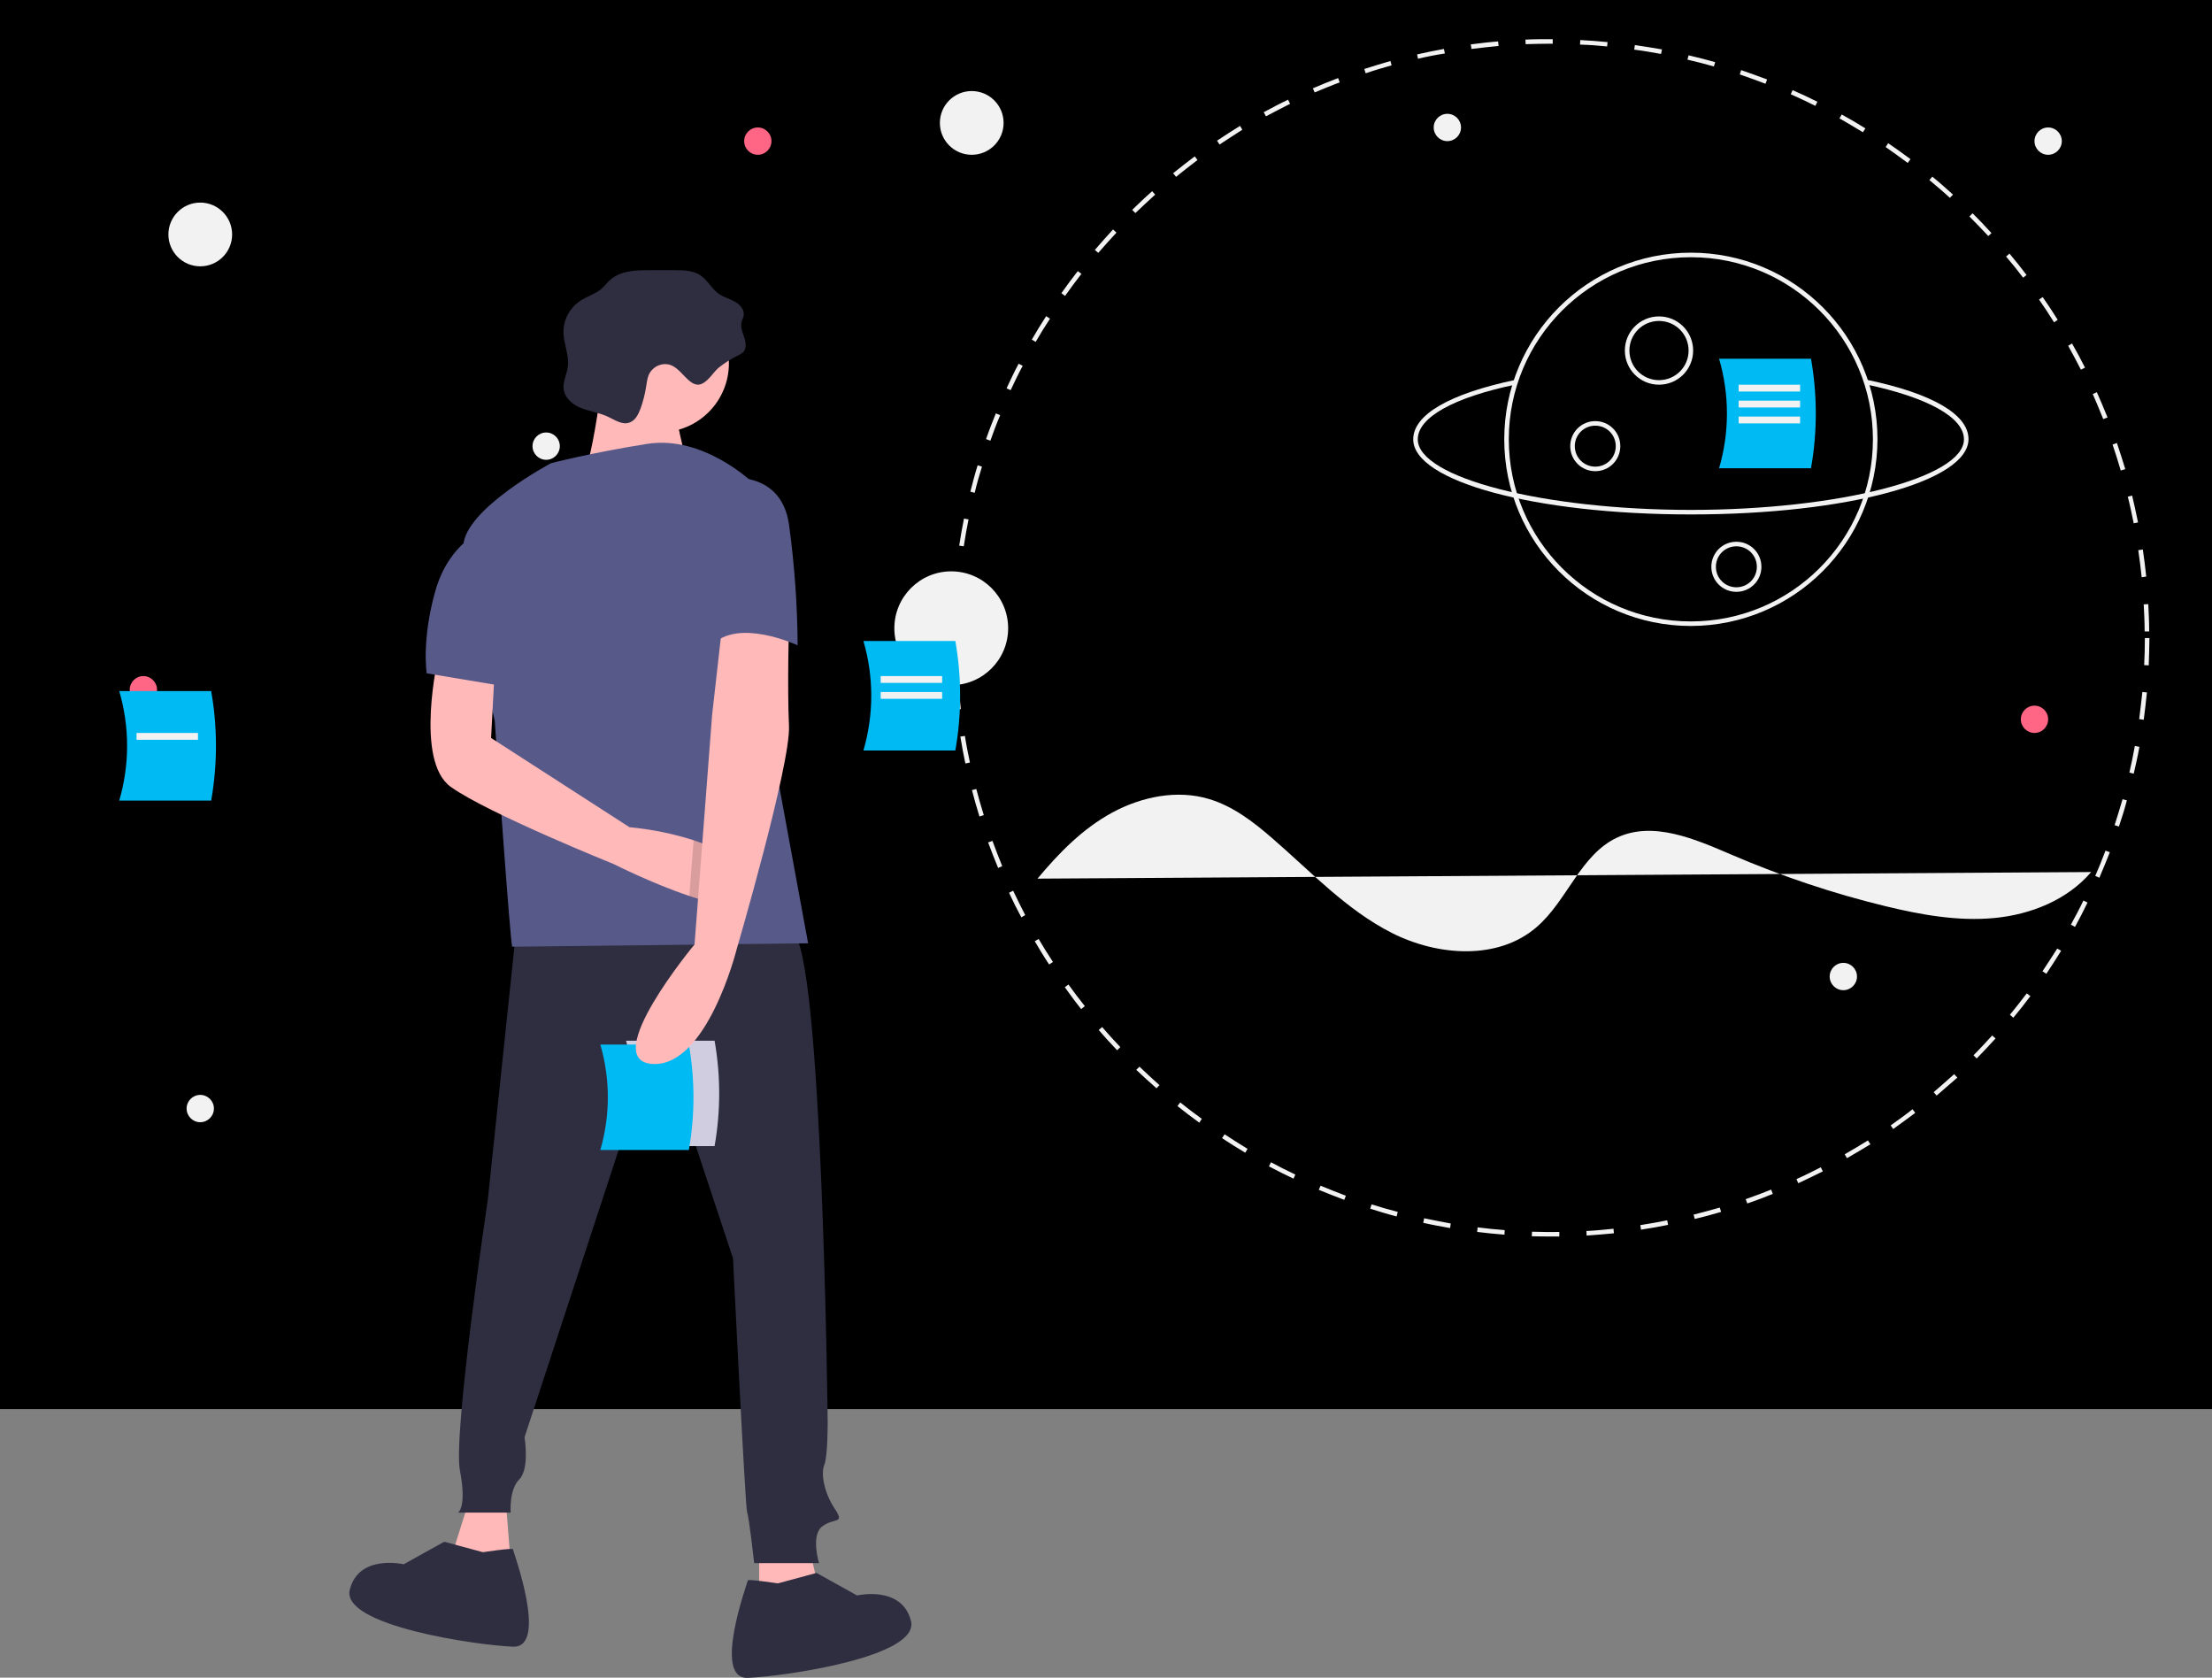 <?xml version="1.0" encoding="utf-8"?>
<!-- Generator: Adobe Illustrator 21.0.2, SVG Export Plug-In . SVG Version: 6.00 Build 0)  -->
<svg version="1.1" id="a12144e9-3c86-4872-a88a-b0ed4a062895"
	 xmlns="http://www.w3.org/2000/svg" xmlns:xlink="http://www.w3.org/1999/xlink" x="0px" y="0px" viewBox="0 0 972 737"
	 style="enable-background:new 0 0 972 737;" xml:space="preserve">
<rect x="0" y="0" width="972" height="737" fill="#808080" stroke="none"/>
<style type="text/css">
	.st0{fill:#F2F2F2;}
	.st1{fill:#FF6584;}
	.st2{fill:#00BAF4;}
	.st3{fill:#FFB9B9;}
	.st4{fill:#2F2E41;}
	.st5{fill:#D0CDE1;}
	.st6{fill:#575A89;}
	.st7{opacity:0.15;enable-background:new    ;}
</style>
<title>master_plan</title>
<rect width="972" height="619"/>
<circle class="st0" cx="88" cy="103" r="14"/>
<circle class="st0" cx="427" cy="54" r="14"/>
<circle class="st0" cx="418" cy="276" r="25"/>
<circle class="st1" cx="333" cy="62" r="6"/>
<circle class="st1" cx="63" cy="303" r="6"/>
<circle class="st1" cx="894" cy="316" r="6"/>
<circle class="st0" cx="240" cy="196" r="6"/>
<circle class="st0" cx="900" cy="62" r="6"/>
<circle class="st0" cx="88" cy="487" r="6"/>
<circle class="st0" cx="810" cy="429" r="6"/>
<circle class="st0" cx="636" cy="56" r="6"/>
<path class="st0" d="M729,169c-8.3,0-15-6.7-15-15s6.7-15,15-15s15,6.7,15,15l0,0C744,162.3,737.3,169,729,169z M729,141
	c-7.2,0-13,5.8-13,13c0,7.2,5.8,13,13,13s13-5.8,13-13C742,146.8,736.2,141,729,141z"/>
<path class="st0" d="M701,207c-6.1,0-11-4.9-11-11s4.9-11,11-11s11,4.9,11,11l0,0C712,202.1,707.1,207,701,207z M701,187
	c-5,0-9,4-9,9s4,9,9,9s9-4,9-9C710,191,706,187,701,187z"/>
<path class="st0" d="M763,260c-6.1,0-11-4.9-11-11s4.9-11,11-11s11,4.9,11,11l0,0C774,255.1,769.1,260,763,260z M763,240
	c-5,0-9,4-9,9s4,9,9,9s9-4,9-9l0,0C772,244,768,240,763,240z"/>
<path class="st0" d="M743,275c-45.3,0-82-36.7-82-82s36.7-82,82-82s82,36.7,82,82l0,0C824.9,238.3,788.3,274.9,743,275z M743,113
	c-44.2,0-80,35.8-80,80s35.8,80,80,80s80-35.8,80-80C823,148.8,787.2,113,743,113L743,113z"/>
<path class="st0" d="M743,226c-68.4,0-122-14.5-122-33c0-10.8,15.9-20,44.8-26.1l0.4,2c-27.5,5.7-43.2,14.5-43.2,24.1
	c0,16.8,55,31,120,31s120-14.2,120-31c0-9.6-15.8-18.4-43.3-24.2l0.4-2c29,6,44.9,15.3,44.9,26.1C865,211.5,811.4,226,743,226z"/>
<path class="st0" d="M681.4,543.2c-2.8,0-5.6,0-8.3-0.1l0.1-2c4,0.1,8,0.2,12,0.1l0,2C683.9,543.2,682.7,543.2,681.4,543.2z
	 M697.2,542.8l-0.1-2c4-0.2,8-0.6,11.9-1l0.2,2C705.2,542.2,701.2,542.5,697.2,542.8z M661.1,542.4c-4-0.3-8-0.7-12-1.2l0.2-2
	c3.9,0.5,7.9,0.9,11.9,1.2L661.1,542.4z M721.1,540.2l-0.3-2c3.9-0.6,7.9-1.3,11.8-2.1l0.4,2C729.1,538.9,725.1,539.6,721.1,540.2z
	 M637.2,539.5c-3.9-0.7-7.9-1.4-11.8-2.3l0.4-2c3.9,0.8,7.8,1.6,11.7,2.3L637.2,539.5z M744.7,535.5l-0.5-1.9c3.9-1,7.7-2,11.5-3.1
	l0.6,1.9C752.5,533.5,748.6,534.6,744.7,535.5z M613.7,534.4c-3.9-1-7.8-2.2-11.6-3.4l0.6-1.9c3.8,1.2,7.6,2.3,11.5,3.3L613.7,534.4
	z M767.8,528.7l-0.7-1.9c3.7-1.3,7.5-2.7,11.2-4.2l0.7,1.9C775.4,526,771.6,527.4,767.8,528.7z M590.7,527.1
	c-3.8-1.4-7.5-2.9-11.2-4.4l0.8-1.8c3.7,1.5,7.4,3,11.1,4.4L590.7,527.1z M790.2,519.8l-0.8-1.8c3.6-1.6,7.2-3.4,10.7-5.2l0.9,1.8
	C797.4,516.4,793.8,518.1,790.2,519.8z M568.4,517.8c-3.6-1.7-7.2-3.5-10.8-5.4l0.9-1.8c3.5,1.9,7.1,3.7,10.7,5.4L568.4,517.8z
	 M811.6,508.8l-1-1.7c3.4-2,6.9-4,10.2-6.1l1.1,1.7C818.5,504.8,815,506.8,811.6,508.8L811.6,508.8z M547.2,506.4
	c-3.4-2-6.9-4.2-10.2-6.4l1.1-1.7c3.3,2.2,6.7,4.3,10.1,6.4L547.2,506.4z M831.9,496l-1.1-1.6c3.2-2.3,6.5-4.6,9.6-7.1l1.2,1.6
	C838.4,491.3,835.1,493.7,831.9,496L831.9,496z M527,493.2c-3.2-2.3-6.5-4.8-9.6-7.3l1.2-1.6c3.1,2.5,6.3,4.9,9.5,7.2L527,493.2z
	 M851,481.3l-1.3-1.5c3-2.6,6-5.2,9-7.9l1.4,1.5C857,476.1,854,478.7,851,481.3z M508.2,478.1c-3-2.6-6-5.4-8.9-8.1l1.4-1.4
	c2.9,2.7,5.8,5.5,8.8,8.1L508.2,478.1z M868.6,465l-1.4-1.4c2.8-2.8,5.5-5.8,8.2-8.7l1.5,1.3C874.2,459.2,871.4,462.1,868.6,465
	L868.6,465z M490.9,461.4c-2.8-2.9-5.5-5.9-8.1-8.9l1.5-1.3c2.6,3,5.3,6,8,8.8L490.9,461.4z M884.7,447.1l-1.5-1.3
	c2.5-3.1,5-6.2,7.4-9.4l1.6,1.2C889.8,440.8,887.3,444,884.7,447.1L884.7,447.1z M475.1,443.3c-2.5-3.1-4.9-6.4-7.2-9.6l1.6-1.2
	c2.3,3.2,4.7,6.4,7.2,9.5L475.1,443.3z M899.2,427.8l-1.7-1.1c2.2-3.3,4.4-6.7,6.5-10l1.7,1C903.6,421.1,901.4,424.5,899.2,427.8
	L899.2,427.8z M461,423.7c-2.2-3.3-4.3-6.8-6.3-10.2l1.7-1c2,3.4,4.1,6.8,6.3,10.1L461,423.7z M911.8,407.2l-1.8-1
	c1.9-3.5,3.8-7,5.5-10.6l1.8,0.9C915.6,400.1,913.7,403.7,911.8,407.2z M448.8,403c-1.9-3.5-3.7-7.1-5.4-10.8l1.8-0.9
	c1.7,3.6,3.5,7.2,5.3,10.7L448.8,403z M922.5,385.6l-1.8-0.8c1.6-3.6,3.1-7.4,4.5-11.1l1.9,0.7C925.6,378.2,924.1,381.9,922.5,385.6
	z M438.6,381.3c-1.5-3.7-3-7.4-4.4-11.2l1.9-0.7c1.4,3.7,2.8,7.5,4.3,11.1L438.6,381.3z M931.1,363.1l-1.9-0.6
	c1.2-3.8,2.4-7.6,3.5-11.4l1.9,0.5C933.6,355.4,932.4,359.3,931.1,363.1z M430.4,358.7c-1.2-3.8-2.3-7.7-3.3-11.6l1.9-0.5
	c1,3.8,2.1,7.7,3.3,11.5L430.4,358.7z M937.6,339.9l-1.9-0.5c0.9-3.9,1.7-7.8,2.4-11.7l2,0.4C939.4,332.1,938.5,336,937.6,339.9
	L937.6,339.9z M424.2,335.4c-0.8-3.9-1.6-7.9-2.2-11.8l2-0.3c0.6,3.9,1.4,7.9,2.2,11.7L424.2,335.4z M942,316.2l-2-0.3
	c0.5-3.9,1-7.9,1.4-11.9l2,0.2C943,308.3,942.5,312.3,942,316.2L942,316.2z M420.3,311.7c-0.5-4-0.9-8-1.2-12l2-0.1
	c0.3,4,0.7,8,1.1,11.9L420.3,311.7z M944.2,292.3l-2-0.1c0.2-4,0.3-8,0.3-11.9h2C944.4,284.2,944.4,288.3,944.2,292.3L944.2,292.3z
	 M418.5,287.7c-0.1-2.5-0.1-5-0.1-7.4c0-1.5,0-3.1,0-4.6l2,0c0,1.5,0,3,0,4.6c0,2.5,0,4.9,0.1,7.4L418.5,287.7z M942.4,277.4
	c0-4-0.2-8-0.4-11.9l2-0.1c0.2,4,0.4,8,0.4,12L942.4,277.4z M421,263.7l-2-0.1c0.2-4,0.6-8,1-12l2,0.2
	C421.5,255.7,421.2,259.7,421,263.7z M941.1,253.6c-0.4-3.9-0.9-7.9-1.5-11.9l2-0.3c0.6,4,1.1,8,1.5,11.9L941.1,253.6z M423.5,240
	l-2-0.3c0.6-4,1.3-7.9,2.1-11.9l2,0.4C424.8,232.1,424.1,236,423.5,240z M937.6,229.9c-0.8-3.9-1.6-7.8-2.6-11.7l1.9-0.5
	c0.9,3.9,1.8,7.8,2.6,11.8L937.6,229.9z M428.3,216.5l-1.9-0.5c1-3.9,2-7.8,3.2-11.6l1.9,0.6C430.3,208.8,429.2,212.7,428.3,216.5z
	 M931.9,206.7c-1.1-3.8-2.3-7.6-3.6-11.4l1.9-0.7c1.3,3.8,2.5,7.6,3.7,11.5L931.9,206.7z M435.2,193.6l-1.9-0.7
	c1.3-3.8,2.8-7.6,4.3-11.3l1.9,0.8C437.9,186.1,436.5,189.9,435.2,193.6z M924.2,184.1c-1.5-3.7-3-7.4-4.6-11l1.8-0.8
	c1.6,3.6,3.2,7.4,4.7,11.1L924.2,184.1z M444.1,171.4l-1.8-0.8c1.7-3.6,3.4-7.3,5.3-10.8l1.8,0.9
	C447.5,164.2,445.8,167.8,444.1,171.4z M914.4,162.4c-1.8-3.5-3.7-7.1-5.6-10.5l1.7-1c2,3.5,3.9,7,5.7,10.6L914.4,162.4z
	 M455.1,150.2l-1.7-1c2-3.5,4.1-6.9,6.3-10.3l1.7,1.1C459.2,143.3,457.1,146.7,455.1,150.2L455.1,150.2z M902.6,141.6
	c-2.1-3.4-4.3-6.7-6.6-10l1.6-1.1c2.3,3.3,4.5,6.6,6.6,10L902.6,141.6z M468,130l-1.6-1.2c2.3-3.3,4.7-6.5,7.2-9.7l1.6,1.2
	C472.7,123.5,470.3,126.8,468,130z M889,122c-2.4-3.2-4.9-6.3-7.5-9.3l1.5-1.3c2.6,3.1,5.1,6.2,7.5,9.4L889,122z M482.6,111.1
	l-1.5-1.3c2.6-3,5.3-6.1,8-9l1.5,1.4C487.9,105.1,485.2,108.1,482.6,111.1z M873.7,103.7c-2.7-2.9-5.5-5.8-8.3-8.6l1.4-1.4
	c2.8,2.8,5.6,5.7,8.3,8.7L873.7,103.7z M498.9,93.6l-1.4-1.4c2.9-2.8,5.8-5.6,8.8-8.2l1.3,1.5C504.7,88.1,501.8,90.9,498.9,93.6
	L498.9,93.6z M856.8,86.9c-2.9-2.7-6-5.3-9-7.8l1.3-1.5c3.1,2.5,6.1,5.2,9.1,7.9L856.8,86.9z M516.8,77.7l-1.3-1.6
	c3.1-2.5,6.3-5,9.5-7.4l1.2,1.6C523,72.8,519.8,75.2,516.8,77.7z M838.3,71.6c-3.2-2.4-6.4-4.7-9.7-7l1.1-1.7c3.3,2.3,6.6,4.6,9.8,7
	L838.3,71.6z M535.9,63.5l-1.1-1.7c3.3-2.2,6.7-4.4,10.1-6.5l1,1.7C542.6,59.1,539.2,61.3,535.9,63.5z M818.6,58.1
	c-3.4-2.1-6.9-4.1-10.3-6.1l1-1.7c3.5,1.9,7,4,10.4,6.1L818.6,58.1z M556.3,51.1l-1-1.8c3.5-1.9,7.1-3.8,10.7-5.5l0.9,1.8
	C563.4,47.4,559.8,49.2,556.3,51.1L556.3,51.1z M797.7,46.5c-3.6-1.8-7.2-3.5-10.8-5.1l0.8-1.8c3.7,1.6,7.3,3.3,10.9,5.1L797.7,46.5
	z M577.7,40.6l-0.8-1.8c3.7-1.6,7.4-3.1,11.1-4.5l0.7,1.9C585.1,37.5,581.4,39.1,577.7,40.6z M775.8,36.8c-3.7-1.4-7.5-2.8-11.3-4.1
	l0.6-1.9c3.8,1.3,7.6,2.7,11.4,4.1L775.8,36.8z M600.1,32.2l-0.6-1.9c3.8-1.2,7.7-2.4,11.5-3.5l0.5,1.9
	C607.7,29.8,603.8,30.9,600.1,32.2z M753.1,29.2c-3.8-1.1-7.7-2.1-11.6-3l0.5-1.9c3.9,0.9,7.8,1.9,11.7,3L753.1,29.2z M623.1,25.8
	l-0.4-1.9c3.9-0.9,7.9-1.7,11.8-2.4l0.4,2C630.9,24.1,626.9,24.9,623.1,25.8L623.1,25.8z M729.9,23.7c-3.9-0.7-7.9-1.4-11.8-1.9
	l0.3-2c4,0.6,8,1.2,11.9,1.9L729.9,23.7z M646.6,21.5l-0.3-2c4-0.5,8-1,12-1.3l0.2,2C654.5,20.6,650.5,21,646.6,21.5L646.6,21.5z
	 M706.2,20.4c-3.9-0.4-7.9-0.7-11.9-0.8l0.1-2c4,0.2,8,0.5,12,0.9L706.2,20.4z M670.4,19.4l-0.1-2c3.7-0.2,7.4-0.2,11.1-0.2l0.9,0
	l0,2l-0.9,0C677.8,19.2,674,19.3,670.4,19.4L670.4,19.4z"/>
<path class="st0" d="M455.9,386c9.4-11.3,19.9-22,32.8-29s28.5-10.2,42.5-6c10.5,3.1,19.5,10,27.8,17.2c17,14.7,32.7,31.6,52.7,41.7
	s46.5,12.1,63.5-2.6c13.5-11.6,19.2-31.7,35.3-39.3c15.9-7.5,34.3,0.6,50.4,7.5c21.9,9.4,44.5,17,67.6,22.6
	c15.7,3.8,31.8,6.7,47.8,5.2s32.1-7.9,42.6-20.2"/>
<path class="st2" d="M379.4,329.7h40.4c2.8-15.9,2.8-32.2,0-48.1h-40.4C384,297.3,384,314,379.4,329.7z"/>
<path class="st2" d="M52.4,351.7h40.4c2.8-15.9,2.8-32.2,0-48.1H52.4C57,319.3,57,336,52.4,351.7z"/>
<path class="st2" d="M755.4,205.7h40.4c2.8-15.9,2.8-32.2,0-48.1h-40.4C760,173.3,760,190,755.4,205.7z"/>
<polygon class="st3" points="206.7,657.4 198.2,684.4 224.4,686.7 222.1,657.4 "/>
<polygon class="st3" points="333.6,678.2 333.6,715.1 363.7,715.1 355.2,678.2 "/>
<path class="st4" d="M226.7,409.7l-12.3,117c0,0-15.4,103.1-12.3,119.3s-0.8,18.5-0.8,18.5h23.1c0,0-0.8-10,3.8-14.6
	s2.3-18.5,2.3-18.5L289,452.8l33.1,100c0,0,5.4,110,6.2,111.6s3.1,22.3,3.1,22.3h28.5c0,0-3.8-12.3,1.5-16.2s10-0.8,5.4-7.7
	s-6.2-15.4-4.6-19.2s1.5-19.2,1.5-19.2s-2.3-207.7-15.4-214.7S226.7,409.7,226.7,409.7z"/>
<path class="st4" d="M341.8,695.6c0,0-13.2-2-13.2-1.3s-15.8,43.4,0,42.8s75.7-9.2,71.7-25s-23.7-11.2-23.7-11.2l-17.8-9.9
	L341.8,695.6z"/>
<path class="st4" d="M212.2,681.9c0,0,13.2-2,13.2-1.3s15.8,43.4,0,42.8s-75.6-9.2-71.7-25s23.7-11.2,23.7-11.2l17.8-9.9
	L212.2,681.9z"/>
<path class="st5" d="M275.2,503.5H314c2.7-15.3,2.7-31,0-46.3h-38.9C279.5,472.3,279.5,488.4,275.2,503.5z"/>
<path class="st2" d="M263.8,505.2h38.9c2.7-15.3,2.7-31,0-46.3h-38.9C268.2,474,268.2,490,263.8,505.2z"/>
<circle class="st3" cx="290" cy="159.6" r="30.3"/>
<path class="st3" d="M265.9,155.8c0,0-5.4,53.9-12.3,57.7s53.1,7.7,53.1,7.7s-14.6-49.2-10-53.9
	C301.3,162.7,265.9,155.8,265.9,155.8z"/>
<path class="st6" d="M330.6,211.9c0,0-21.5-20.8-46.2-16.9s-42.3,8.5-42.3,8.5s-37.7,20-38.5,36.2s13.8,76.9,13.8,76.9
	s6.9,99.3,7.7,99.3s130-1.5,130-1.5L331.3,285L330.6,211.9z"/>
<path class="st3" d="M325.5,397.1c-5,1.3-13.6-0.5-22.6-3.5c-16-5.3-33.2-14-33.2-14s-55.4-22.3-71.6-33.9s-5.4-57.7-5.4-57.7
	l24.6,7.7l-1.5,28.5l60.8,39.2c9.6,0.9,19,2.8,28.1,5.7c10.2,3.4,20.2,8.6,23.8,16.7c0.6,1.2,1,2.5,1.2,3.9
	C330.5,393.9,328.8,396.2,325.5,397.1z"/>
<path class="st7" d="M328.6,385.8c-1.1,4-2.1,7.8-3.1,11.3c-5,1.3-13.6-0.5-22.6-3.5l1.9-24.5C315.1,372.5,325,377.8,328.6,385.8z"
	/>
<path class="st3" d="M317.5,273.5l-4.6,40.8l-7.7,100.6c0,0-42.4,51-18.5,52.5s36.9-50,36.9-50s23.9-81.6,23.1-98.5s0-45.4,0-45.4
	L317.5,273.5z"/>
<path class="st4" d="M324.2,156.2c0.8-0.3,1.5-0.8,2.2-1.3c1.7-1.6,1.4-4.3,0.7-6.5c-0.7-2.2-1.8-4.5-1.3-6.7c0.2-1,0.8-2,1-3.1
	c0.4-2.5-1.6-4.8-3.9-6.1c-2.2-1.2-4.8-1.9-6.9-3.3c-3.2-2.2-5-6.1-8.3-8.3c-3.2-2.1-7.3-2.2-11.1-2.2l-11.4,0c-6,0-12.5,0.2-17,4.2
	c-1.4,1.2-2.4,2.7-3.8,3.9c-2.8,2.4-6.5,3.4-9.5,5.4c-4.6,3.1-7.4,8.3-7.3,13.9c0.1,5.1,2.6,10,1.9,15c-0.4,3.4-2.3,6.6-1.8,10
	c0.6,4,4.2,6.9,8,8.3s7.9,2,11.5,3.7c3,1.4,6.1,3.6,9.2,2.6c2.7-0.8,4.1-3.6,5.1-6.3c1.1-3.1,1.9-6.2,2.4-9.4c0.4-2.4,0.6-5,2.1-6.9
	c1.7-2.2,4.4-3.4,7.1-3.1c6.2,0.5,9.6,11.1,15.3,8.6c2.8-1.2,5-4.9,7.2-6.9C318.2,159.6,321.1,157.7,324.2,156.2z"/>
<path class="st6" d="M212.8,232.7c0,0-15.4,5.4-21.5,26.9s-3.8,36.2-3.8,36.2l32.3,5.4L212.8,232.7z"/>
<path class="st6" d="M315.2,210.4c0,0,27.7-6.2,31.5,20c2.4,17.6,3.7,35.3,3.8,53.1c0,0-26.2-12.3-37.7,0L315.2,210.4z"/>
<rect x="387" y="297" class="st0" width="27" height="3"/>
<rect x="60" y="322" class="st0" width="27" height="3"/>
<rect x="387" y="304" class="st0" width="27" height="3"/>
<rect x="764" y="169" class="st0" width="27" height="3"/>
<rect x="764" y="183" class="st0" width="27" height="3"/>
<rect x="764" y="176" class="st0" width="27" height="3"/>
</svg>
